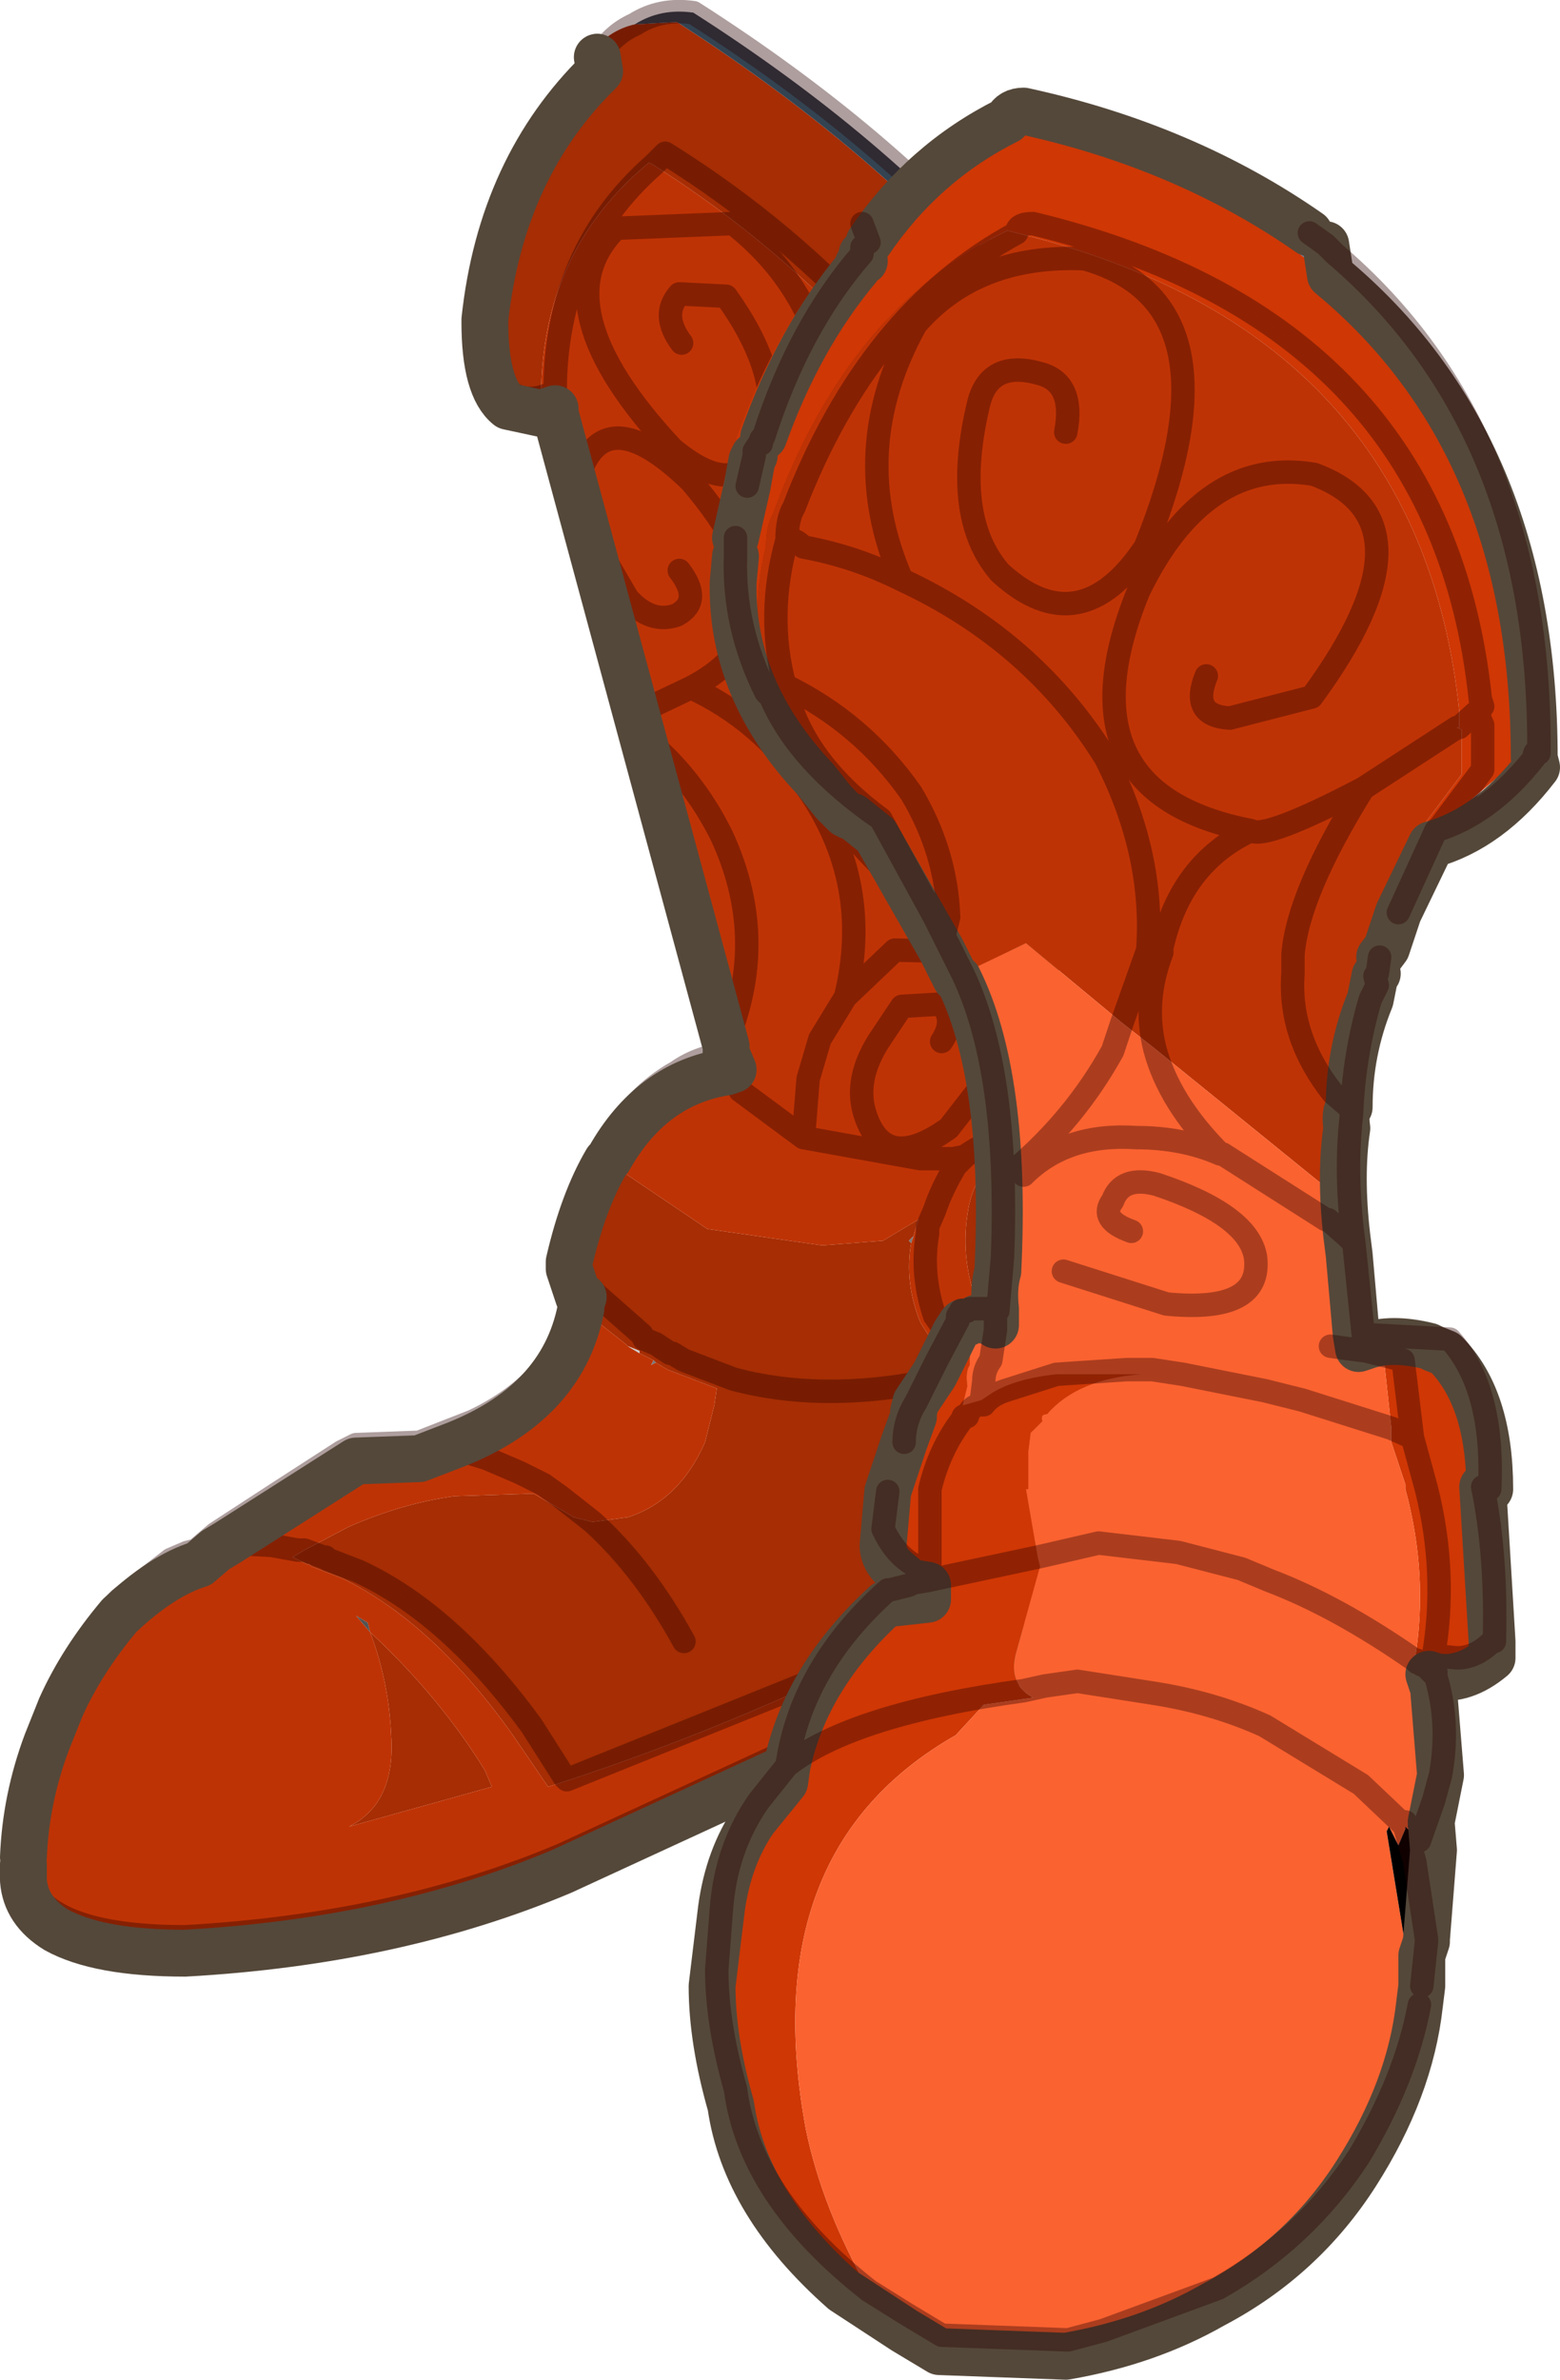 <svg viewBox="0 0 33.3 50.772" xmlns="http://www.w3.org/2000/svg" xmlns:xlink="http://www.w3.org/1999/xlink"><use transform="translate(0 .02)" width="33.3" height="50.75" xlink:href="#a"/><defs><g id="a"><path d="m271.2 175.9.05.3q-2.1 2.05-2.45 5.3.35-3.25 2.45-5.3l-.05-.3q-2.1 2.1-2.4 5.3v.35q.15 1.85 1.2 1.6-1.05.25-1.2-1.6v-.35q.3-3.2 2.4-5.3l.05-.05q.3-.45.75-.65-.45.2-.75.65l-.05.05m1.2 2.3-.1-.05q-2.3 1.9-2.3 5v.05h-.05l-.65.15q-.8-.05-.8-1.95.3-3.3 2.4-5.35l.3-.35v-.05l.05.2-.05-.2q.35-.35.8-.45l.9-.05q4.6 2.95 7.45 6.5l.2.2q2.2 2.45 2.25 3.9-.35 1.95-1.3 2.7l-.3-.7-.6-1.2-.95-1.6-1.05-1.55-1.25-1.5q-2.05-2.3-4.7-3.95l-.25.25.25-.25q2.65 1.65 4.7 3.95l1.25 1.5 1.05 1.55.95 1.6.6 1.2.3.7-.35.2-.35-.75-.55-1.15-.95-1.6v-.05l-.9-1.35.2-.35-.2.35-.15-.15-1.15-1.45-.1-.1q-2-2.2-4.6-3.85m-3.6 3.35q0 1.4.5 1.8-.5-.4-.5-1.8m10.85 3.4-.35.15.35-.15m-2.3-3.05-.25.25.25-.25m3.25 4.65q-.45.5.6 1.2-1.05-.7-.6-1.2m-10.1 15.7q-.3-.3-.3-.65.3-1.45.85-2.4l.2.15q-.45.85-.65 2.05v.2-.2q.2-1.2.65-2.05l.15.1 2.15 1.45 2.45.35 1.3-.1.75-.45-.1.35-.1.1.05.05q-.15.85.2 1.7l.7 1.1-.55.15q-2.3.45-4.15-.05l-1.05-.4-.25-.15h-.05l-.3-.2-.25-.1-.05-.1-1.25-1.1-.3-.45.3.45 1.25 1.1.05.1.25.1.3.2h.05l.25.15 1.05.4q1.85.5 4.15.05l.55-.15.05.1 1.15 1 1.1.35v.35l.1 1.1q-.7 1.3-3.95 3.05l-.25.1q-3.4 1.65-6.85 2.75l-.75-1.1q-1.7-2.4-3.65-3.35l-.65-.25-.05-.05H265l-.3-.15.25-.15.4.15h.05l.05.05.65.25q1.95.9 3.7 3.3l.7 1.1.05.05 6.7-2.7-6.7 2.7-.05-.05-.7-1.1q-1.75-2.4-3.7-3.3l-.65-.25-.05-.05h-.05l-.4-.15.95-.5q1.15-.5 2.25-.65l1.55-.05h.15l.85.5.4.1.75-.1q1.1-.35 1.65-1.6l.2-.8.05-.35-1.05-.4-.25-.15-.05-.05-.3-.15v-.05l-.25-.1-.05-.05-.95-.75v-.1l.05-.15h-.1l-.2-.6v-.15q.3-1.3.8-2.15-.5.85-.8 2.15v.15l.2.6.05-.2.05-.1-.05.1-.05.2h.1l-.05.15v.1l-.1-.1-.2-.25h-.05m2.55 7.45q-.85-1.55-1.95-2.55 1.1 1 1.95 2.55m-6.7-.2q1.5 1.4 2.45 2.95l.15.35-3.05.85q1-.5.9-1.95-.05-1.15-.45-2.2m14.95-10h.05-.05.05q.85.45 1.45 1.85.7 1.6-.15 3.2l-.2.25-.25.3h-.45q-.65-.1-1.1-.55l-.15-.1q-.75-.85-1.15-1.85t-.25-2q.15-1.15 1.2-1.5l.6.25.4.15m-10.55 3 .05-.15-.05.15" fill="#a62d04" fill-rule="evenodd" transform="translate(-258.45 -174.7)"/><path d="M280.35 181.65q-2.85-3.55-7.45-6.5l-.9.05q.55-.35 1.25-.25 4.15 2.65 6.8 5.75l.3.95" fill="#334351" fill-rule="evenodd" transform="translate(-258.45 -174.7)"/><path d="M270 183.15q0-3.1 2.3-5l.1.05q-2.1 1.85-2.1 4.85v.1-.1l-.3.1.3-.1v.1-.1q0-3 2.1-4.85 2.6 1.65 4.6 3.85l.1.1 1.15 1.45.15.15.9 1.35v.05l.95 1.6.55 1.15.35.75-.05.05-.45 1.4-.25-.2q-2.9-3.05-1.2-4.75l.1-.05-.1.05q-1.7 1.7 1.2 4.75l.25.2-.5 1.5-.05.8v.35l.1 2.2q-1.65-.6-3-1.85-2.3-2.3-2.3-5.55 0-2.4 1.3-4.3l.9-1.1-.9 1.1q-1.3 1.9-1.3 4.3 0 3.25 2.3 5.55 1.35 1.25 3 1.85v.3l.05.65q-.05-.5-.5-.9l-2.2-.05-1.05 1q.6-2.45-.85-4.5-.95-1.4-2.45-2.1 2.6-1.35 0-4.4-1.7-1.65-2.3-.35l-.1.4.35 1.25 1 3.6.15.65 1.65 6.3.05.05-.05.15.05-.15-.05-.05-1.65-6.3-.15-.65-1-3.6-.35-1.25-.5-1.85.5 1.85.1-.4q.6-1.3 2.3.35 2.6 3.05 0 4.4 1.5.7 2.45 2.1 1.45 2.05.85 4.5l1.05-1 2.2.05q.45.4.5.9l.05.2.5 2.85-.15-.05-.25.05q-.75-.05-1.35.4l-.25.05h-.7l-2.5-.45 2.5.45h.7l.25-.05q.6-.45 1.35-.4l.25-.05.15.05.1.4-.6-.25q-1.05.35-1.2 1.5-.15 1 .25 2t1.15 1.85l.15.1q.45.45 1.1.55h.45l-.15.1-.5.05h-.1v.2h-.35l-1.1-.35-1.15-1-.05-.1.4-.1-.8-1.15q-.3-.9-.15-1.75v-.15l.15-.35q.15-.45.45-.95l.2-.2-.2.2q-.3.5-.45.95l-.15.35v.15q-.15.85.15 1.75l.8 1.15-.4.1-.7-1.1q-.35-.85-.2-1.7l.05-.15.1-.35-.75.45-1.3.1-2.45-.35-2.15-1.45.05-.05q.9-1.6 2.5-1.85l.15-.05-.15-.35.15.35-.15.05q-1.6.25-2.5 1.85l-.05.05-.15-.1.2-.3q.55-1 1.45-1.5-.9.5-1.45 1.5l-.2.3-.2-.15q.75-1.2 1.85-1.65l.65-.2.15-.05v-.1l-3.7-13.7v-.35m8.4.6-.15.2q-1.05 1.45-1.05 3.35-.05 2.45 1.8 4.2l1.1.9-1.1-.9q-1.85-1.75-1.8-4.2 0-1.9 1.05-3.35l.15-.2M273.95 197l-3.65-13.5v-.1l-.3.1.3-.1v.1l3.65 13.5v.15-.15.2-.05.05h-.25.25v-.2m-1.8-7.15 1.05-.5-1.05.5m4.35 6.1-.55.9-.25.85-.1 1.25-1.35-1-.15-.8-.1-.3v-.05q.85-2.15-.15-4.3-.6-1.2-1.55-2 .95.8 1.55 2 1 2.15.15 4.3v.05l.1.3.15.8 1.35 1 .1-1.25.25-.85.55-.9m-3.55-9.1q.5.65-.05.95-.55.2-1.05-.35l-.7-1.2.7 1.2q.5.55 1.05.35.55-.3.05-.95M273 182q-.45-.6-.05-1.05l1 .05q1.15 1.6.9 2.85-.5 1.7-2.05.4-2.85-3.05-1.2-4.7l2.5-.1q1.85 1.45 2.1 3.8-.25-2.35-2.1-3.8l-2.5.1q-1.65 1.65 1.2 4.7 1.55 1.3 2.05-.4.25-1.25-.9-2.85l-1-.05q-.4.45.05 1.05m-14.05 32.3q-.05-1.4.5-2.8l.3-.75q.45-1 1.25-1.95l1.1-.85-1.1.85q-.8.95-1.25 1.95l-.3.75q-.55 1.4-.5 2.8.05-1.25.5-2.45l.3-.75q.45-1 1.25-1.95.9-.85 1.7-1.1l.35-.3.25-.15-.25.15-.35.3q-.8.25-1.7 1.1-.8.95-1.25 1.95l-.3.75q-.45 1.2-.5 2.45v.15-.15m3.7-6.5q.15-.15.35-.15l.2-.05h.1-.1l-.2.05q-.2 0-.35.15v-.05l.05-.05.35-.3q1.3-.85 2.7-1.75H267l.55-.2 1-.45q1.7-.9 1.95-2.65l.05-.1.2.25q-.4 1.65-2.2 2.5 1.8-.85 2.2-2.5l.1.1.95.75.05.05.25.15.3.15-.05.1.1-.05.25.15 1.05.4-.05.35-.2.8q-.55 1.25-1.65 1.6l-.75.1-.7-.55-.35-.25-.5-.25-.7-.3-.8-.25.8.25.7.3.5.25.35.25.7.55-.4-.1-.85-.5h-.15l-1.55.05q-1.1.15-2.25.65l-.95.5h-.15l-.55-.1-.95-.05 2.75-1.75 1.35-.05.65-.25q2.4-.9 2.8-2.95-.4 2.05-2.8 2.95l-.5-.1.5.1-.65.25-1.35.05-2.75 1.75.95.05.55.1h.15l-.25.15.3.15h.05l.05.05.65.25q1.95.95 3.65 3.35l.75 1.1q3.45-1.1 6.85-2.75l.25-.1.1-.05q3.45-1.8 4.25-3.15l-.1-.8.1.8q-.8 1.35-4.25 3.15l-.1.05q3.25-1.75 3.95-3.05l-.1-1.1.35.05.7.15.2.1-.85-.15h-.05v-.1.1h.05l.85.15q.85.65.5 1.7l-2.9 2.05-1.6.85-1.85.75-6.45 3q-3.5 1.5-8 1.75l-2.4-.35q-.95-.4-1.05-1.2-.05-1.55.45-2.95l.35-.8q.45-.95 1.2-1.95.8-.65 1.5-1l.3-.1-.15.15.4-.2.05-.1-.05.05.05-.2 2.95-1.9h.1q-1.4.9-2.7 1.75l-.35.3.3-.05-.3.05-.05.1m3.7 1.7-.05-.2-.25-.15.3.35q.4 1.05.45 2.2.1 1.45-.9 1.95l3.05-.85-.15-.35q-.95-1.55-2.45-2.95m12.2-12.6q.3-.45 0-.8l-.85.05-.5.75q-.5.8-.3 1.5.4 1.35 1.8.35l1.4-1.8.2-.85-.2.85-1.4 1.8q-1.4 1-1.8-.35-.2-.7.3-1.5l.5-.75.85-.05q.3.35 0 .8m-19.6 17.55v.35q.05.65.7 1.05-.65-.4-.7-1.05v-.35q.15 1.55 3.45 1.55 4.5-.25 8.05-1.75l6.4-2.95 1.5-.6-1.5.6-6.4 2.95q-3.55 1.5-8.05 1.75-3.3 0-3.45-1.55m15.15-17.3h-.15.15m7.35 8.3v-.2h.1l.5-.05-.25.15-.35.1m0 .4.05.1-.05-.1m-2.25-1.95 1.15 1 1.1.35-1.1-.35-1.15-1" fill="#be3305" fill-rule="evenodd" transform="translate(-258.45 -174.7)"/><path d="m262.45 207.8.25-.25-.05.2v.05l-.25.05.05-.05.2-.05-.2.05m8.05-5.45v-.1h.05l-.05.1" fill="#f03a07" fill-rule="evenodd" transform="translate(-258.45 -174.7)"/><path d="m262.65 207.8-.4.2.15-.15.25-.05m9.45-4.25-.25-.15-.05-.05.05.05.25.1v.05" fill="#ccc" fill-rule="evenodd" transform="translate(-258.45 -174.7)"/><path d="m266.35 209.5-.3-.35.25.15.05.2" fill="#535353" fill-rule="evenodd" transform="translate(-258.45 -174.7)"/><path d="m272.45 203.75-.1.05.05-.1.05.05m5.45-2.55-.05-.05.1-.1-.05.15" fill="#787878" fill-rule="evenodd" transform="translate(-258.45 -174.7)"/><path d="M12.75 1.2q-2.1 2.1-2.4 5.3v.35q.15 1.85 1.2 1.6l.3-.1v.1-.1q0-3 2.1-4.85l.25-.25q2.65 1.65 4.7 3.95l1.25 1.5 1.05 1.55.95 1.6.6 1.2.3.7.05.05q1.15-.6 1.6-2.8l.05-.1q-.1-1.55-2.5-4.2l-.15-.15M13.55.5q-.45.2-.75.65l-.05.05m.05-.05-.05-.2m.8-.45Q14.1.15 14.8.25 18.95 2.9 21.6 6m-.75 4.4.35-.15m-1.25-1.2.2-.35m-1.5-1.25-.9 1.1q-1.3 1.9-1.3 4.3 0 3.25 2.3 5.55 1.35 1.25 3 1.85l.3.1m-.4-2.65-1.1-.9q-1.85-1.75-1.8-4.2 0-1.9 1.05-3.35l.15-.2m.9 1.35-.1.05q-1.7 1.7 1.2 4.75l.25.2.25.1.55-1.65.1-.05m-4.45-6.35.25-.25m-3.4 15.1.05-.15-.05-.05-1.65-6.3-.15-.65-1-3.6-.35-1.25-.5-1.85m.5 1.85.1-.4q.6-1.3 2.3.35 2.6 3.05 0 4.4 1.5.7 2.45 2.1 1.45 2.05.85 4.5l1.05-1 2.2.05q.45.4.5.9l.05.2-.2.85-1.4 1.8q-1.4 1-1.8-.35-.2-.7.3-1.5l.5-.75.85-.05q.3.35 0 .8m1.95-3.95v-.35l-.4-.2m-3.9-9.15q-.25-2.35-2.1-3.8l-2.5.1q-1.65 1.65 1.2 4.7 1.55 1.3 2.05-.4.25-1.25-.9-2.85l-1-.05q-.4.45.05 1.05m-1.85 4.25.7 1.2q.5.55 1.05.35.55-.3.05-.95m-.65 3.65q.95.8 1.55 2 1 2.15.15 4.3v.05l.1.3.15.8 1.35 1 .1-1.25.25-.85.55-.9m-3.3-6.6-1.05.5m9.05-2.1q-1.05-.7-.6-1.2m-.1 6.05v-1.15l.4-1.25M3.65 33.25l-1.1.85q-.8.95-1.25 1.95l-.3.75q-.55 1.4-.5 2.8m4.35-6.7h-.1l-.2.05q-.2 0-.35.15l.05-.1.35-.3q1.3-.85 2.7-1.75l.3-.15 1.35-.05 1.15-.45q1.8-.85 2.2-2.5m-8.65 5.45L4 33.1m10.45-10.25q.35-.25.8-.35M9.1 30.75h-.15m.65.1.8.25.7.3.5.25.35.25.7.55q1.1 1 1.95 2.55m-5-4.15-.5-.1m-2.6 2.3h-.15l-.55-.1-.95-.05m13.95 2.35-6.7 2.7-.05-.05-.7-1.1q-1.75-2.4-3.7-3.3L7 33.25l-.05-.05H6.9l-.4-.15m-2.3 0 .05-.05.3-.05m-.35.1-.2.05m18.7-8.7.15.05-.5-2.2-.25-1.9h-.05m.3 3.9.35.15m2.35 3.6-.3-1.55q-.75-1.7-1.9-2m-5.7-.2 2.5.45h.7l.25-.05q.6-.45 1.35-.4l.25-.05.15.05m1.25 6.25h.1l.35-.3.3-.3.15-.25.55-1.65M23 30.9l1.05.2q.9.55.8 1.45l-.05.4-3.3 2.2-1.6.85-1.5.6-6.4 2.95q-3.55 1.5-8.05 1.75-3.3 0-3.45-1.55v-.15m19.85-10.3.4-.1-.8-1.15q-.3-.9-.15-1.75v-.15l.15-.35q.15-.45.45-.95l.2-.2m-8.45 2.25.3.45 1.25 1.1.05.1.25.1.3.2h.05l.25.15 1.05.4q1.85.5 4.15.05l.55-.15m-4.85-6.85v.05h-.25m-.8.35q-.9.5-1.45 1.5l-.2.3m2.7-2.35v.2m0-.05h.15m-3.5 4.45v-.2q.2-1.2.65-2.05m-.45 3 .05-.2.05-.1m-.1.3-.05.15m10.75 3.45.1.8q-.8 1.35-4.25 3.15l-.1.05M23 30.9v-.15m.6-.25-.5.05H23v.2m.05.5-.05-.1v-.25m0-.35-1.1-.35-1.15-1m1.3-10.4.05 1.55" fill="none" stroke="#2b0000" stroke-linecap="round" stroke-linejoin="round" stroke-opacity=".38" stroke-width=".5"/><path d="M268.8 181.5q.35-3.25 2.45-5.3l-.05-.3m-1.9 7.45q-.5-.4-.5-1.8m14.35 4.15q-.2-1.5-2.6-3.85m-11.25 1.5.7.15.3-.1v.1l3.65 13.5m6.55-1.95v-2.1m2.65-7.25.05.2q-.5 2.3-1.65 2.95h-.1l-.95 2.95v1.15m-21.55 21.35q.05-1.25.5-2.45l.3-.75q.45-1 1.25-1.95.9-.85 1.7-1.1l.35-.3.25-.15 2.75-1.75 1.35-.05.65-.25m2.8-2.95q-.4 2.05-2.8 2.95m12.45-10.5.05.35.25 1.9.35 1.8.15.4h.05q1.15.35 1.85 2l.3 1.2q.05 1-.55 1.95l-.15.3-.3.3-.35.3-.6.05h-.1m1.85 1.65-.05.7q-2.6 2.2-6.4 3.7l-6.4 2.95q-3.55 1.5-8.05 1.75-1.85 0-2.75-.5-.65-.4-.7-1.05v-.35m12.45-15q-.5.85-.8 2.15m.8-2.15.05-.05q.9-1.6 2.5-1.85l.15-.05-.15-.35V197m-3.15 5.35-.2-.6v-.15m.25 1v-.1l.05-.15h-.1m10.65 3.5v-.25m.9.5.15.05q.7.45.8 1.1m-1.85-1.4v.1h.05l.85.15" fill="none" stroke="#54483a" stroke-linecap="round" stroke-linejoin="round" transform="translate(-258.45 -174.7)"/><path d="M286.45 180.3q4.45 3.65 4.45 10.55l-1.7 1.45v.05h-.05l-.4.05.9-1.2v-.95l-.1-.05h.05v-.35q-.85-8.1-9.45-10.2 0-.2.35-.2 8.7 2.1 9.55 10.15l.05.15-.05-.15q-.85-8.05-9.55-10.15-.35 0-.35.2l-.2-.05q-3.4 1.65-5 6.05-.15.25-.15.7-.4 1.6.1 3.05l-.1.05.1.1q.15.95.95 1.75l.4.5.25.25q-2.85-2.2-2.8-5.3 0-1.25.4-2.5.8-2.4 2.2-4.05l.1-.25.3-.3.15-.2q1.25-1.55 2.9-2.3l.2.1q-1.8.9-2.95 2.6l-.15.1v.15q-1.35 1.55-2.1 3.9-.1.05-.05.15h-.05l-.1.15v.1l-.15.65.15-.65v-.1l.1-.15h.05q-.05-.1.05-.15.75-2.35 2.1-3.9v-.15l.15-.1-.15-.4.15.4q1.15-1.7 2.95-2.6 3.8.85 6.5 3.05m2.6 23.15q.85 1 .75 2.9v.05l.15 3.45-.4.2-.5.15-.2-.05-.05.05-.1-.1v.05l-.05-.05q.3-1.8-.2-3.65v-.1l-.3-.9v-.3l-.15-1.4-.85-.15q-.05-.15.05-.15l-.1-.2.3-.1h.15l.05.25-.05-.25 1.4.25.1.05m-12.6 20.1q-2.45-1.95-2.65-4.25-.45-1.3-.45-2.45-.05-2.1.95-3.6l.55-.85q.35-2 2.15-3.8h.4l.45-.1.05-.05.05-.15-.35-.1-.7-.8.1-1.05h.05l.55-1.7q0-.1.1-.05.1-.5.35-.8.15-.5.5-.85-.05-.2.05-.2-.05-.15.15-.05l.3-.05h.05l.05-.05h.55v.35l-.05-.05-.35-.1-.2.1q-.1-.05-.15.05l-.1.15-.45.9-.4.6.4-.6.45-.9.1-.15q.05-.1.15-.05l.2-.1v.3q-.15.2-.15.6v.1q-.1.15-.05.45l-.1.4v.05l.05-.05.35-.1.15-.1q.5-.35 1.45-.45h1.8q-1.35.1-2 .85-.15 0-.1.15l-.25.25-.05.4v.8h-.05l.25 1.45.05.2-.5 1.8q-.15.5.1.8l.05.05q-3.65.5-5.05 1.6 1.4-1.1 5.05-1.6l.05.05.15.1-1.05.15-.6.65q-4.3 2.45-3.2 8.4.35 1.7 1.35 3.45-2.55-2-2.85-4.3-.4-1.4-.4-2.55l.1-1.3q.1-1.3.8-2.3l.6-.75-.6.75q-.7 1-.8 2.3l-.1 1.3q0 1.15.4 2.55.3 2.3 2.85 4.3l.4.6-.95-.6q-2.1-1.85-2.4-3.95-.4-1.4-.4-2.55l.2-1.65-.2 1.65q0 1.15.4 2.55.3 2.1 2.4 3.95m13.15-33.35.5-.45q-.15.1 0 .4v.95l-.9 1.2.9-1.2v-.95q-.15-.3 0-.4l-.5.45m-2 13.2-.15.05-.05-.3.05.3.15-.05v.1l-.4-.05.4.05v-.1q.55-.2 1.35 0-.8-.2-1.35 0m0 .1.8.2.2 1.65-.45-.2.45.2-.2-1.65-.8-.2m1 1.85.3 1.1q.45 1.8.15 3.55v.2-.2q.3-1.75-.15-3.55l-.3-1.1m.95 4.7-.5-.05.5.05m-15-25.65-.05.1-.1.55.1-.55.05-.1m2.3-4.3.05.15q-.15 0-.15.15-1.25 1.5-2 3.6.75-2.1 2-3.6 0-.15.15-.15l-.05-.15m-2.05 9.35q-.7-1.4-.65-2.9v-.4.4q-.05 1.5.65 2.9m1.05 1.85q-1.8-1.9-1.75-4.2l.05-.55-.05.55q-.05 2.3 1.75 4.2m-1.7-5.15.25-1.1-.25 1.1m3.45 22.05q-.3-.25-.3-.55l.1-1.15-.1 1.15q0 .3.3.55m.35.25h-.05.05l.3-.05.05-.2q-.65-.15-1-.9l.1-.8-.1.8q.35.75 1 .9l-.05.2-.3.05-.1.05.1-.05.3.05v.3l-.9.1q-1.7 1.55-2.1 3.45.4-1.9 2.1-3.45l.9-.1v-.3l-.3-.05m-.2-3-.35 1.05.35-1.05q0-.45.25-.85l.45-.9.45-.85q-.05-.15.1-.15-.1-.1.05-.05-.15-.05-.05.05-.15 0-.1.15l-.45.85-.45.9q-.25.4-.25.85l.2-.55v-.1l.05-.2-.05.2v.1l-.2.55M281 204l-1.1.35q-.3.1-.45.3h-.05v-.1.1h.05q.15-.2.45-.3l1.1-.35m-1.6.65h-.05q-.2.05-.25.25-.1-.05-.1.05-.5.65-.7 1.5v1.75-1.75q.2-.85.7-1.5 0-.1.1-.05.05-.2.25-.25h.05m1.2 3.25-2.35.5 2.35-.5m-5.35 4.45-.05.35-.65.8q-.55.8-.7 1.9.15-1.1.7-1.9l.65-.8.05-.35q.3-2.1 2.15-3.75-1.85 1.65-2.15 3.75" fill="#cf3705" fill-rule="evenodd" transform="translate(-258.45 -174.7)"/><path d="m278.7 195.7-.15-.35-.35-.6-1.45-2.45-.1-.2h-.05l-.1-.05-.25-.25-.4-.5q-.8-.8-.95-1.75l-.1-.1.1-.05q-.5-1.45-.1-3.05 0-.45.15-.7 1.6-4.4 5-6.05l.2.05q8.6 2.1 9.45 10.2v.35h-.05l.1.05v.95l-.9 1.2q-1.5 2.55-1.85 5.6-.95-1.2-.85-2.55v-.4q.1-1.3 1.5-3.55l2-1.3-2 1.3q-1.4 2.25-1.5 3.55v.4q-.1 1.35.85 2.55l-.05.55q-.1.65-.05 1.5l-3.7-3-.7-.55.55-1.55q.15-2.05-.9-4.1-1.55-2.5-4.35-3.8-1.2-2.75.3-5.45 1.3-1.5 3.6-1.4 3.4.95 1.3 6.15-1.4 2.1-3.1.55-1.05-1.2-.45-3.65.25-.9 1.3-.6.75.2.55 1.25.2-1.05-.55-1.25-1.05-.3-1.3.6-.6 2.45.45 3.65 1.7 1.55 3.1-.55 2.1-5.2-1.3-6.15-2.3-.1-3.6 1.4-1.5 2.7-.3 5.45 2.8 1.3 4.35 3.8 1.05 2.05.9 4.1l-.55 1.55-2.05-1.7-1.35.65-.1.1-.2.15m5.5-6.6q-.35.85.5.9l1.75-.45q2.75-3.75.05-4.75-2.35-.4-3.75 2.5-1.75 4.3 2.4 5.1-1.5.7-1.9 2.5v.1q-.4 1.05-.15 2.05-.25-1 .15-2.05v-.1q.4-1.8 1.9-2.5-4.15-.8-2.4-5.1 1.4-2.9 3.75-2.5 2.7 1-.05 4.75l-1.75.45q-.85-.05-.5-.9m-4.05-9.45q-3.15 1.7-4.75 5.85-.15.25-.15.7-.45 1.6-.05 3.1.35 1.6 2.05 2.85-1.75-1.2-2.35-2.6.6 1.4 2.35 2.6-1.7-1.25-2.05-2.85-.4-1.5.05-3.1 0-.45.15-.7 1.6-4.15 4.75-5.85m-4.9 6.55q.15-.05.35.15 1.1.2 2.1.7-1-.5-2.1-.7-.2-.2-.35-.15m1.4 5.9.5.4 1.4 2.45.3.6h.05-.05l-.3-.6-1.4-2.45-.5-.4m2.35 3.35-.4-.8.1-.4q-.05-1.4-.8-2.65-1.05-1.5-2.7-2.3 1.65.8 2.7 2.3.75 1.25.8 2.65l-.1.4.4.8m-1.75-3.3 1.15 2.1.2.4-.2-.4-1.15-2.1m7.9.25q.3.2 2.4-.9-2.1 1.1-2.4.9" fill="#be3305" fill-rule="evenodd" transform="translate(-258.45 -174.7)"/><path d="m279.35 202.6.1-1q.15-3.85-.75-5.9l.2-.15.1-.1 1.35-.65 2.05 1.7.7.55 3.7 3-.05.65.1.55.25 2 .1.2q-.1 0-.05.15l.85.15.15 1.4-1.9-.6-.8-.2-1.75-.35-.65-.1h-.55l-1.5.1 1.5-.1h.55l.65.1 1.75.35.8.2 1.9.6v.3l.3.9v.1q.5 1.85.2 3.65v.05l.1.3v.05q.3 1.4-.15 2.75l-.1.4-.05-.1v.1l-.95-.9-2.05-1.25q-1.1-.5-2.4-.7l-1.6-.25-.7.1-.45.1.45-.1.7-.1 1.6.25q1.3.2 2.4.7l2.05 1.25.95.9v-.1l.05.1.2.25-.25-.25v.05-.05.05l-.15.35-.2-.4-.05.1.4 2.45q0 2.3-1.4 4.6-1.2 1.75-3.1 2.8l-1.95.8-.75.2-2.7-.1-.75-.45-.8-.5.8.5.75.45 2.7.1.75-.2-1.2.3-2.7-.15q-.35-.25-.7-.4l-.4-.6q-1-1.75-1.35-3.45-1.1-5.95 3.2-8.4l.6-.65 1.05-.15-.15-.1-.1-.1q-.25-.3-.1-.8l.5-1.8-.05-.2-.25-1.45h.05v-.8l.05-.4.25-.25q-.05-.15.1-.15.65-.75 2-.85H281q-.95.1-1.45.45l-.15.1.05-.4q0-.25.15-.45l.1-.65v-.1.1l-.1.65q-.15.2-.15.45l-.05.4-.35.1H279l.1-.4q-.05-.3.05-.45v-.1q0-.4.15-.6v-.3l.35.1.05.05v-.25l.05-.05.1-1.15q.15-3.95-.85-6.05 1 2.1.85 6.05l-.1 1.15-.05.05v.2-.3h-.35m7.5.8.35.05-.35-.05m1.8 6.7q-1.65-1.15-3.1-1.7l-.6-.25-1.35-.35-1.7-.2-1.3.3 1.3-.3 1.7.2 1.35.35.6.25q1.45.55 3.1 1.7m-8.55-10.45q1.3-1.1 2.1-2.55l.2-.6-.2.6q-.8 1.45-2.1 2.55m2.5 1.3q-.7-.25-.4-.65.2-.55.95-.35 1.95.65 2.1 1.55.15 1.2-1.9 1l-2.2-.7 2.2.7q2.05.2 1.9-1-.15-.9-2.1-1.55-.75-.2-.95.35-.3.4.4.65m-2.3-1.2q.9-.9 2.4-.8 1 0 1.8.35h.05l2.2 1.4-2.2-1.4h-.05q-.8-.35-1.8-.35-1.5-.1-2.4.8m-1.4-4.2q1.05 2.1.85 6.25-.1.35-.05.8-.05-.45.05-.8.2-4.15-.85-6.25m4.2 1.5q.3 1.15 1.4 2.25-1.1-1.1-1.4-2.25m-3.4 5.65v-.1.1" fill="#fa6230" fill-rule="evenodd" transform="translate(-258.45 -174.7)"/><path d="m286.4 179.65.05.65q-2.7-2.2-6.5-3.05.1-.2.35-.2 3.45.75 6.1 2.6" fill="#607c99" fill-rule="evenodd" transform="translate(-258.45 -174.7)"/><path d="M279 204.65h.05l-.05.05v-.05" fill="#e93e05" fill-rule="evenodd" transform="translate(-258.45 -174.7)"/><path d="m288.6 213.25.1.65-.2-.25.1-.4m-.15 2.95-.4-2.45.05-.1.2.4.15-.35v-.05l.25.25-.05.5-.2 1.8m.2-1.8-.2-.7.2.7" fill-rule="evenodd" transform="translate(-258.45 -174.7)"/><path d="M291.2 190.85q0-6.7-4.35-10.3l-.1-.65m4.45 10.95.05.2q-1 1.3-2.25 1.65l-.7 1.45-.25.75-.15.2m-.05.35-.05.05-.1.5q-.45 1.1-.45 2.3-.1.1-.05.45-.15 1 0 2.3l.05.4.15 1.7.05.3.15-.05m2.65 3.05q0-1.95-.95-2.9l-.25-.1m1.25 6.25-.2-3.3m.2 3.3v.35q-.6.5-1.2.4m.1 2.1-.2 1 .05.6-.15 1.9m-.1 1-.05.4q-.2 1.8-1.35 3.6t-3.05 2.8q-1.4.8-3.15 1.1l-2.7-.1-.75-.45-1.3-.85m1.45-15.1-.3-.25m-.95-16.1h-.05l-.1-.05-.25-.25-.4-.5m4.1-14.05q.1-.2.35-.2 3.45.75 6.1 2.6m2.55 23.75.1.05m-.1-.05q-.8-.2-1.35 0m1.6 9.15-.15-1.85-.1-.3.15.05M274.75 184q.75-2.1 2-3.6 0-.15.15-.15l-.05-.15m-2.45 4.95.1-.55.05-.1m-.4 2.15-.05.55q-.05 2.3 1.75 4.2m3.05 4.25h-.05l-.3-.6-1.4-2.45-.5-.4m3.3-14.85q-1.8.9-2.95 2.6m-2.6 5.2-.25 1.1m5.55 16.75v.05m0-.35q-.05-.45.05-.8.2-4.15-.85-6.25m-1.5 10.95-.1 1.15q0 .3.3.55m.3.25h.05l.3.05v.3l-.9.1q-1.7 1.55-2.1 3.45m2.15-5.85.35-1.05.2-.55v-.1l.05-.2.4-.6.45-.9.1-.15q.05-.1.15-.05l.2-.1.35.1.05.05m0-.05v-.3m-5.85 12.8q.15-1.1.7-1.9l.65-.8.05-.35m-1.4 3.05-.2 1.65q0 1.15.4 2.55.3 2.1 2.4 3.95m12.45-7.45-.1.3v.65" fill="none" stroke="#54483a" stroke-linecap="round" stroke-linejoin="round" transform="translate(-258.45 -174.7)"/><path d="m28.3 5.2-.35-.25m2.8 12.65v.05h-.05l-.05.05q1.15-.35 2.1-1.55 0-.2.1-.1.05-6.9-4.35-10.65l-.2-.2m1.15 15.2-.05.35m-.05.05.05.2-.15.3q-.35 1.2-.4 2.45-.15 1.3.05 2.75l.2 1.95 1.85.1q.95 1.05.85 3.2m-.7 3.6q.4 0 .75-.35m-.2-3.3q.3 1.45.25 3.3h-.05m-1.2.75q.3 1 .1 2.1m-.3 3.5v.05l-.1.95m-11.4-8.45H19l.4-.1.1-.05.3-.05.05-.2q-.65-.15-1-.9l.1-.8m1.65-3.85h.05l.05-.05h.2m9.85-10.3.9-1.2v-.95q-.15-.3 0-.4l-.5.45h-.05l-2 1.3q-1.4 2.25-1.5 3.55v.4q-.1 1.35.85 2.55l.35.3.05.15m2.8-8.7-.05-.15q-.85-8.05-9.55-10.15-.35 0-.35.2m-5.35 9.8.1.1q.6 1.4 2.35 2.6-1.7-1.25-2.05-2.85-.4-1.5.05-3.1 0-.45.15-.7 1.6-4.15 4.75-5.85m2.95 17.4q-.25-1 .15-2.05v-.1q.4-1.8 1.9-2.5-4.15-.8-2.4-5.1 1.4-2.9 3.75-2.5 2.7 1-.05 4.75l-1.75.45q-.85-.05-.5-.9m3 11.95.15.15m-.6-.5h.05l.4.35m.4 2.35-.05-.25m-.35.3.4.05v-.1m.55 1.75.45.2-.2-1.65-.8-.2m-6.6.5 1.5-.1h.55l.65.1 1.75.35.8.2 1.9.6m.5 4.95.05.05v-.05l.1.1.05-.05m.2.05v-.2q.3-1.75-.15-3.55l-.3-1.1m-1.4-1.9-.35-.05m1.85 10.5.05.05.3-.85.15-.55m-.1-2.1v-.05h-.05l-.15-.15-.05-.1m-8.25-2.25 1.3-.3 1.7.2 1.35.35.6.25q1.45.55 3.1 1.7m.4.1.05.15v.05m-.05-.4.5.05m-.45-17.65-.8 1.75M22.75 9.2q.2-1.05-.55-1.25-1.05-.3-1.3.6-.6 2.45.45 3.65 1.7 1.55 3.1-.55 2.1-5.2-1.3-6.15-2.3-.1-3.6 1.4-1.5 2.7-.3 5.45 2.8 1.3 4.35 3.8 1.05 2.05.9 4.1l-.55 1.55-.2.6q-.8 1.45-2.1 2.55m-5.7-14.6.15-.65v-.1l.1-.15h.05q-.05-.1.05-.15.75-2.35 2.1-3.9v-.15l.15-.1-.15-.4m.85 7.6q-1-.5-2.1-.7-.2-.2-.35-.15m-1.1-.05v.4q-.05 1.5.65 2.9m.4-.15q1.65.8 2.7 2.3.75 1.25.8 2.65l-.1.4.4.8q1 2.1.85 6.05l-.1 1.15-.05.05v.2m0 .05v.1l-.1.65q-.15.2-.15.45l-.05.4v.1H21q.15-.2.45-.3l1.1-.35m-.7 6.75.45-.1.7-.1 1.6.25q1.3.2 2.4.7l2.05 1.25.95.9v-.1l.05.1m-9.9-19-.2-.4-1.15-2.1M28.3 26l-2.2-1.4h-.05q-.8-.35-1.8-.35-1.5-.1-2.4.8m.85 2.05 2.2.7q2.05.2 1.9-1-.15-.9-2.1-1.55-.75-.2-.95.35-.3.4.4.65m1.9-1.65q-1.1-1.1-1.4-2.25m-5.35 8.4q0-.45.25-.85L20 29l.45-.85q-.05-.15.1-.15-.1-.1.05-.05m.65-.05h-.35m.35 0v.1m-1.4 5.5v-1.75q.2-.85.7-1.5 0-.1.1-.05.05-.2.25-.25h.05m-4.15 7.7q1.4-1.1 5.05-1.6m-3.3 12.8.8.5.75.45 2.7.1.75-.2 2.45-.9q1.85-1.05 3-2.8 1-1.65 1.3-3.25M30 39v-.05l.25.25-.2-.25M19.8 33.7l2.35-.5m-5.35 4.45-.6.75q-.7 1-.8 2.3l-.1 1.3q0 1.15.4 2.55.3 2.3 2.85 4.3M30 39l.2.7.25 1.65M29.1 16.8q-2.1 1.1-2.4.9m-9.9 19.95q.3-2.1 2.15-3.75" fill="none" stroke="#2b0000" stroke-linecap="round" stroke-linejoin="round" stroke-opacity=".38" stroke-width=".5"/></g></defs></svg>